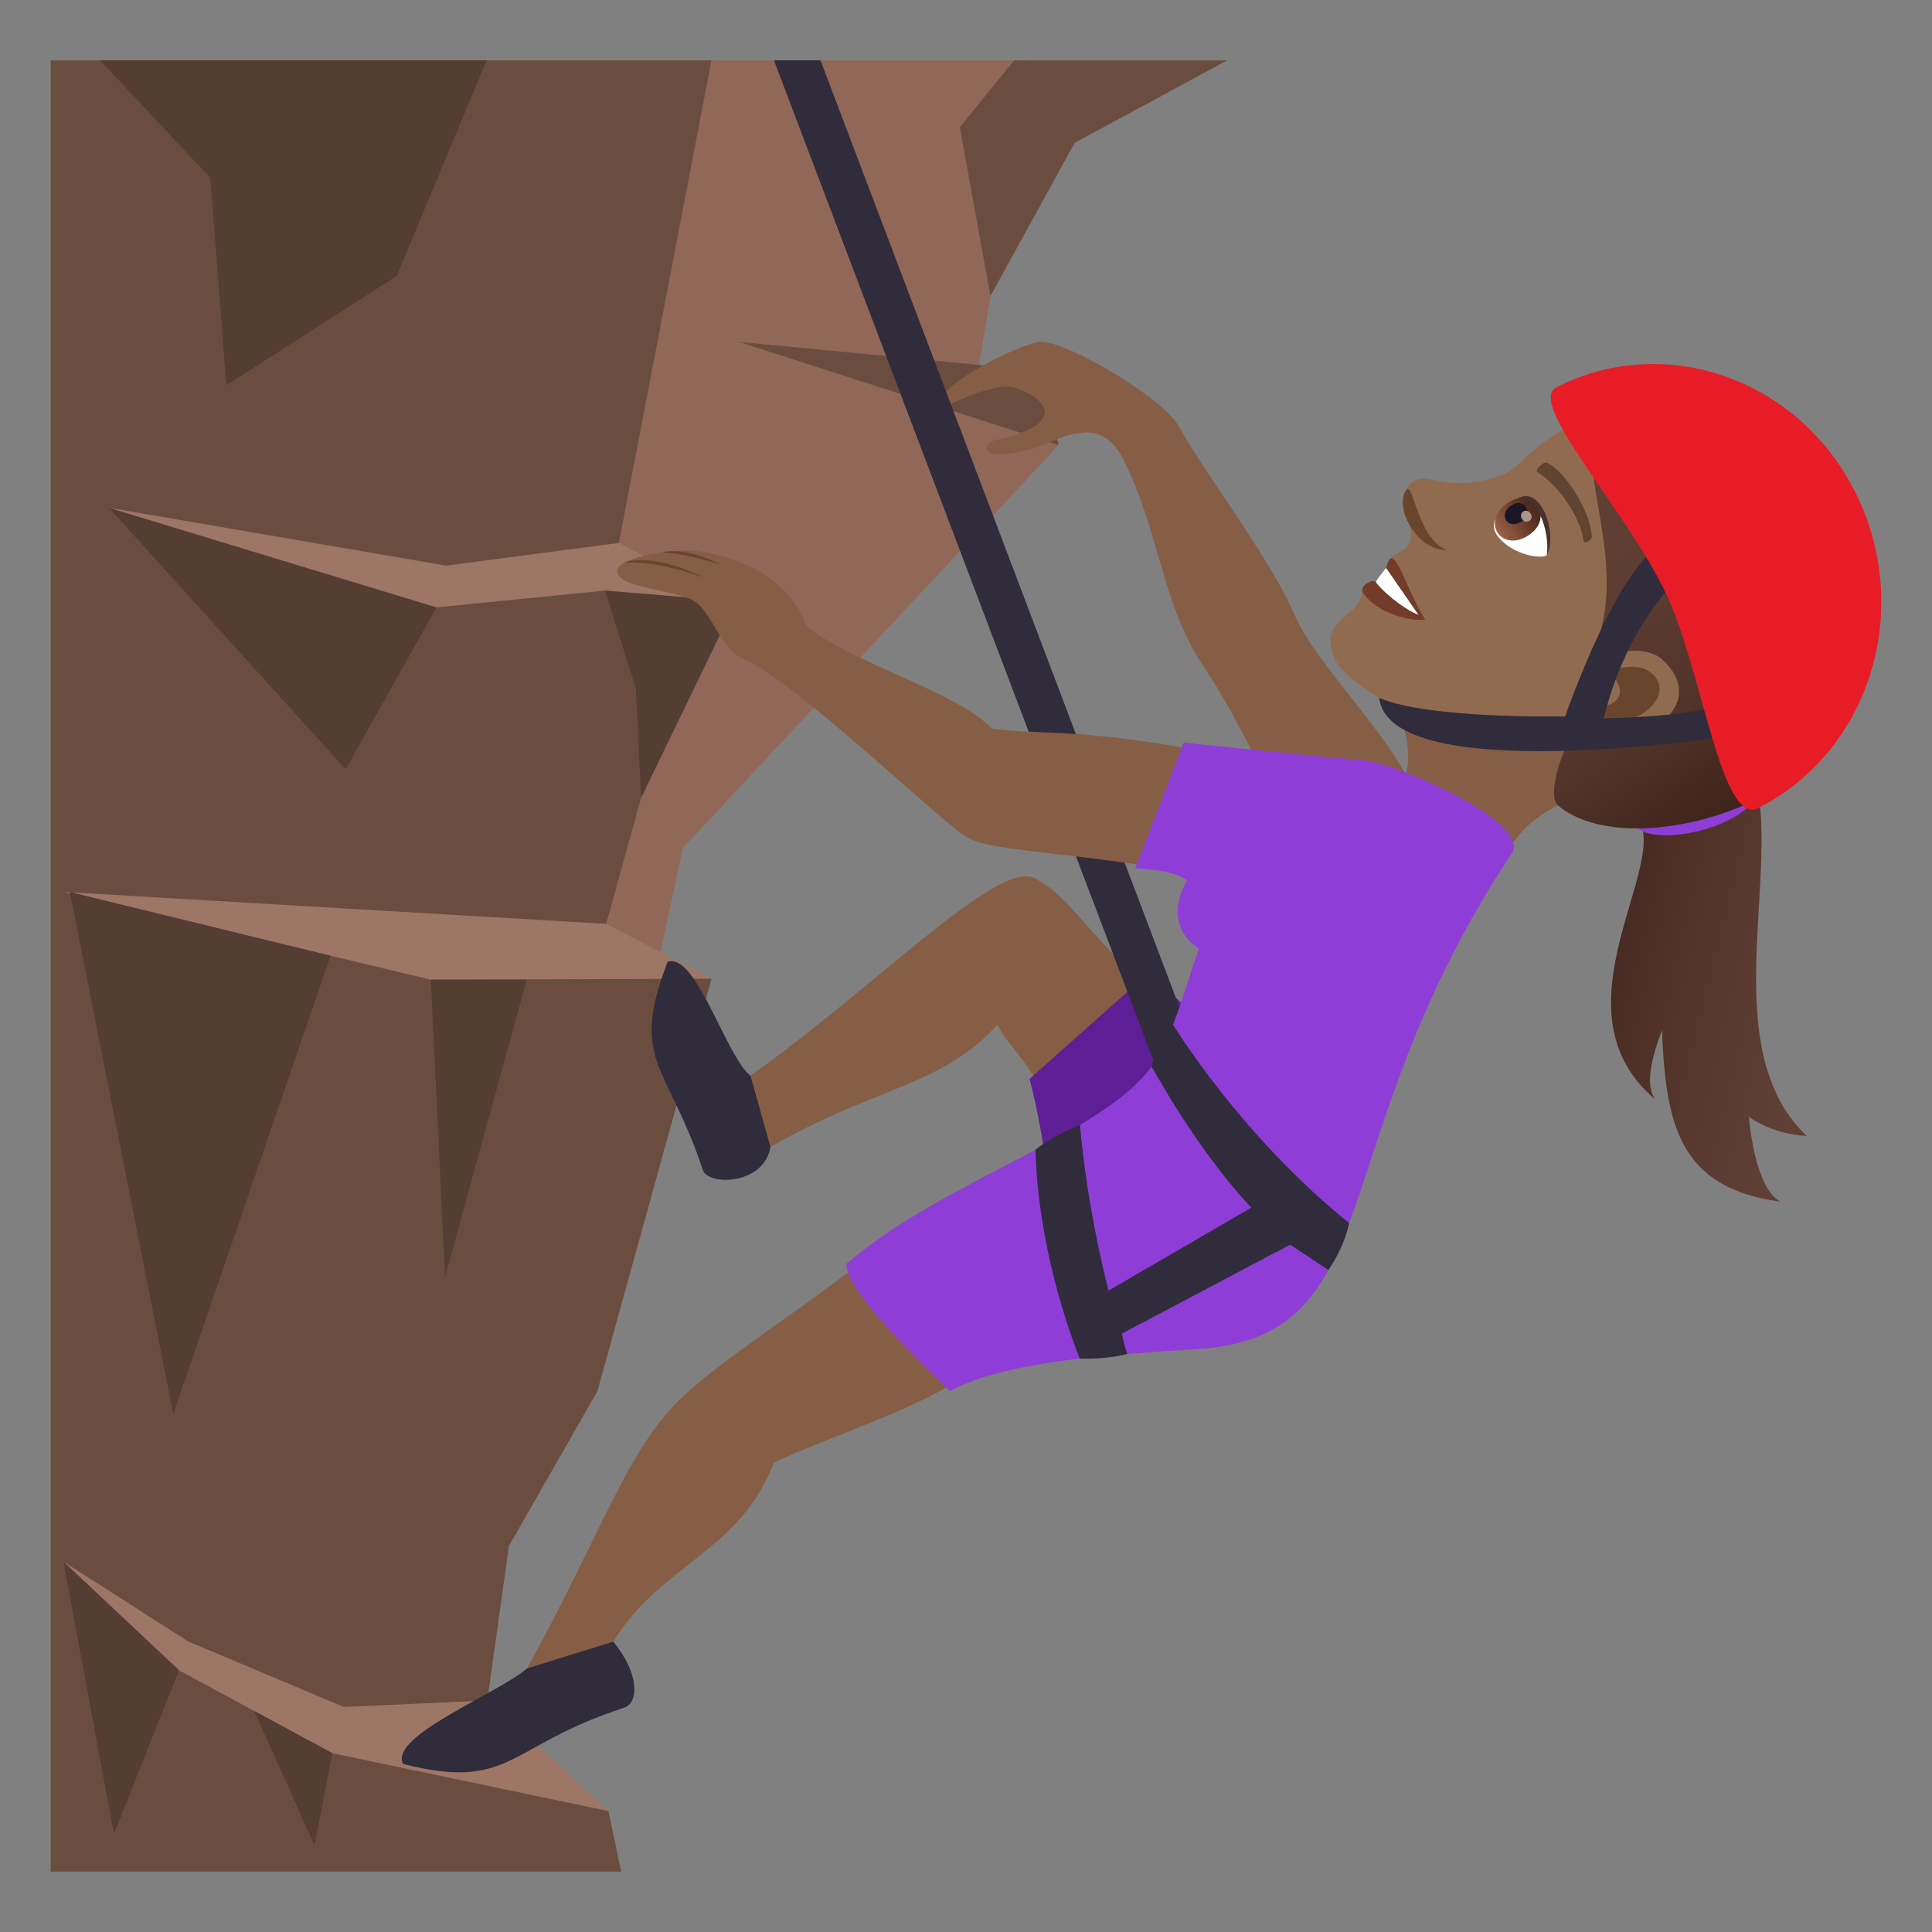 <?xml version="1.0" encoding="utf-8"?>
<!-- Generator: Adobe Illustrator 15.0.0, SVG Export Plug-In . SVG Version: 6.00 Build 0)  -->
<!DOCTYPE svg PUBLIC "-//W3C//DTD SVG 1.1//EN" "http://www.w3.org/Graphics/SVG/1.1/DTD/svg11.dtd">
<svg version="1.1" id="Layer_1" xmlns:x="http://ns.adobe.com/Extensibility/1.0/" xmlns:i="http://ns.adobe.com/AdobeIllustrator/10.0/" xmlns:graph="http://ns.adobe.com/Graphs/1.0/"
	 xmlns="http://www.w3.org/2000/svg" xmlns:xlink="http://www.w3.org/1999/xlink" xmlns:a="http://ns.adobe.com/AdobeSVGViewerExtensions/3.0/"
	 x="0px" y="0px" width="64px" height="64px" viewBox="0 0 64 64" enable-background="new 0 0 64 64" xml:space="preserve">
<rect x="0" y="0" width="64" height="64" fill="#808080" stroke="none"/>
<linearGradient id="SVGID_1_" gradientUnits="userSpaceOnUse" x1="-105.916" y1="-594.065" x2="-96.288" y2="-594.065" gradientTransform="matrix(0.971 0.239 -0.239 0.971 12.301 632.432)">
	<stop  offset="0" style="stop-color:#3B2118"/>
	<stop  offset="0.189" style="stop-color:#452920"/>
	<stop  offset="0.676" style="stop-color:#5A3A30"/>
	<stop  offset="1" style="stop-color:#614036"/>
	<a:midPointStop  offset="0" style="stop-color:#3B2118"/>
	<a:midPointStop  offset="0.382" style="stop-color:#3B2118"/>
	<a:midPointStop  offset="1" style="stop-color:#614036"/>
</linearGradient>
<path fill="url(#SVGID_1_)" d="M57.931,36.998c0.516,0.348,1.141,0.584,1.92,0.633c-4.559-4.334,2.676-15.247-6.426-14.155
	l0.428,3.291c2.24,1.036-2.813,6.44,0.971,9.646c-0.328-0.502-0.123-1.332,0.23-2.285c0.131,3.023,0.51,5.236,3.93,5.676
	C58.417,39.525,58.071,38.377,57.931,36.998z"/>
<path fill="#8E3ED6" d="M58.257,25.548c-0.447-1.16-3.547-0.627-4.16,1.327C53.591,28.477,58.993,27.461,58.257,25.548z"/>
<path fill="#855E45" d="M45.636,22.91c1.164,0.67,1.141,2.673,0.818,2.993c-1.051,1.048,2.688,3.402,3.721,1.945
	c0.896-1.265,2.74-1.666,2.74-1.666C52.837,25.257,55.542,19.952,45.636,22.91z"/>
<path fill="#916B50" d="M58.036,15.448c-2.57-2.703-5.502-2.327-7.723-0.081c-0.502,0.507-1.744,0.813-2.885,0.515
	c-0.414-0.108-0.736,0.075-0.852,0.347c-0.227,0.534,0.158,1.097,0.168,1.438c0.027,0.756-0.705,0.482-0.828,1.15
	c-0.059,0.305,0.537,0.654-0.791,0.768c-0.027,0.906-1.551,0.841-0.881,2.3c0.318,0.694,2.898,2.415,5.422,2.514
	c1.426,0.058,2.604-0.583,2.604-0.583c2.27,1.868,4.871,1.294,6.656-0.67C61.419,20.398,59.704,17.199,58.036,15.448z"/>
<g>
	<path fill="#733B2A" d="M45.917,18.816c0.02,0.405-0.34,0.469-0.34,0.469c-0.094-0.137-0.57,0.14-0.43,0.344
		c0.486,0.711,1.545,0.945,2.064,0.902C46.499,19.381,46.165,17.813,45.917,18.816z"/>
	<path fill="#FFFFFF" d="M45.917,18.816c0,0-0.314,0.376-0.34,0.469c0.152,0.224,0.813,0.839,1.412,1.083L45.917,18.816z"/>
</g>
<linearGradient id="SVGID_2_" gradientUnits="userSpaceOnUse" x1="-841.433" y1="-876.701" x2="-827.849" y2="-876.701" gradientTransform="matrix(0.566 0.824 -0.824 0.566 -194.918 1204.762)">
	<stop  offset="0" style="stop-color:#614036"/>
	<stop  offset="0.353" style="stop-color:#5E3D33"/>
	<stop  offset="0.644" style="stop-color:#54352B"/>
	<stop  offset="0.912" style="stop-color:#42271E"/>
	<stop  offset="1" style="stop-color:#3B2118"/>
	<a:midPointStop  offset="0" style="stop-color:#614036"/>
	<a:midPointStop  offset="0.746" style="stop-color:#614036"/>
	<a:midPointStop  offset="1" style="stop-color:#3B2118"/>
</linearGradient>
<path fill="url(#SVGID_2_)" d="M60.741,22.78c1.379-1.75,0.688-5.207-1.598-7.439c-2.225-2.17-5.219-2.836-6.068-1.654
	c-1.201,1.678,1.266,5.211-0.535,8.391c-0.172,0.147,0.342,1.173,0.207,1.324c-1.096,1.219-1.494,2.975-1.143,3.273
	C54.052,28.77,61.577,26.278,60.741,22.78z"/>
<path fill="#69452D" d="M46.579,16.24c-0.414,0.593,0.387,2.021,1.361,1.982C46.944,17.865,46.819,15.893,46.579,16.24z"/>
<g>
	<path fill="#916B50" d="M55.104,21.882c-1.014-0.971-3.816,0.432-3.787,1.662c0.002,0.176,0.361,0.843,1.213,0.739
		c0.471-0.058,1.273,0.354,2.014-0.025C55.497,23.776,56.112,22.849,55.104,21.882z"/>
	<path id="Path_2416_" fill="#69452D" d="M54.671,22.268c-0.297-0.222-0.816-0.263-1.379,0.002c0.977,0.83-0.201,1.571-0.961,0.759
		c-0.088,0.106-0.178,0.219-0.268,0.345c0.711,0.043,0.932,0.594,1.814,0.467C54.677,23.721,55.405,22.815,54.671,22.268z"/>
</g>
<path id="Path_2415_" fill="#5E4431" d="M52.731,17.764c-0.07-0.902-0.9-2.149-1.475-2.435c-0.119-0.063-0.428,0.246-0.336,0.306
	c0.715,0.452,1.432,1.48,1.539,2.293C52.476,18.035,52.747,17.897,52.731,17.764z"/>
<path fill="#FFFFFF" d="M51.239,18.392c-0.154,0.129-1.098,0.016-1.607-0.605c-0.289-0.353-0.09-0.688,0.166-0.986
	C50.985,15.864,51.552,17.635,51.239,18.392z"/>
<linearGradient id="Path_1_" gradientUnits="userSpaceOnUse" x1="-840.049" y1="-873.784" x2="-840.049" y2="-875.375" gradientTransform="matrix(0.566 0.824 -0.824 0.566 -194.918 1204.762)">
	<stop  offset="0" style="stop-color:#A6694A"/>
	<stop  offset="1" style="stop-color:#4F2A1E"/>
	<a:midPointStop  offset="0" style="stop-color:#A6694A"/>
	<a:midPointStop  offset="0.5" style="stop-color:#A6694A"/>
	<a:midPointStop  offset="1" style="stop-color:#4F2A1E"/>
</linearGradient>
<path id="Path_2414_" fill="url(#Path_1_)" d="M49.938,16.665c-0.908,0.626-0.184,1.674,0.721,1.051
	C51.501,17.138,50.78,16.087,49.938,16.665z"/>
<path id="Path_2413_" fill="#1A1626" d="M50.054,16.748c-0.453,0.312-0.092,0.834,0.359,0.522
	C50.837,16.982,50.476,16.457,50.054,16.748z"/>
<path id="Path_2412_" fill="#AB968C" d="M50.458,16.946c-0.188,0.129,0.021,0.435,0.209,0.304
	C50.847,17.129,50.638,16.824,50.458,16.946z"/>
<path fill="#45332C" d="M51.239,18.392c0.371-0.672-0.184-2.361-0.975-1.874C50.917,16.362,51.351,17.6,51.239,18.392z"/>
<path fill="#302C3B" d="M57.22,24.393c0,0-0.031-1.128-0.283-1.032c-1.043,0.402-3.803,0.432-3.803,0.432s0.625-3.22,3.09-5.219
	c0.211-0.171-0.564-0.732-0.83-0.693c-1.619,0.251-3.545,5.85-3.545,5.85s-4.559,0.095-6.162-0.616
	C46.021,26.111,57.22,24.393,57.22,24.393z"/>
<path fill="#E81C27" d="M61.524,16.437c-1.848-3.85-6.311-5.465-9.965-3.608c-1.008,0.51,2.279,4.018,3.619,6.808
	c1.219,2.544,1.828,7.76,3.068,7.128C61.901,24.913,63.37,20.287,61.524,16.437z"/>
<polygon fill="#916858" points="32.362,12.508 34.106,2 15.192,2 20.454,38.193 22.616,28.1 35.069,14.744 "/>
<polygon fill="#6B4D40" points="23.569,2 20.452,18.24 23.171,19.455 19.854,31.422 23.571,32.422 19.792,46.08 16.858,51.213 
	16.122,56.484 20.155,59.994 20.577,62 1.679,62 1.679,2 "/>
<polygon fill="#9E7666" points="2.103,51.734 6.243,54.379 11.388,56.545 16.202,56.328 20.155,59.994 11.011,58.078 5.929,55.33 
	"/>
<polygon fill="#9E7666" points="14.272,32.453 2.104,29.547 20.083,30.604 23.571,32.422 "/>
<polygon fill="#543D32" points="10.95,31.66 5.741,46.838 2.313,29.547 "/>
<polygon fill="#543D32" points="17.45,32.453 14.743,42.303 14.272,32.453 "/>
<polygon fill="#543D32" points="5.929,55.33 3.776,60.756 2.103,51.734 "/>
<polygon fill="#543D32" points="11.011,58.078 10.415,61.121 8.421,56.678 "/>
<polygon fill="#543D32" points="3.608,16.82 11.45,25.486 14.46,20.119 "/>
<polygon fill="#543D32" points="3.315,2 6.966,5.891 7.499,12.766 13.144,9.141 16.122,2 "/>
<polygon fill="#9E7666" points="3.608,16.82 14.774,18.738 20.503,17.986 24.478,20.059 20.044,19.563 14.46,20.119 "/>
<polygon fill="#6B4D40" points="24.476,11.324 34.429,12.281 35.069,14.744 "/>
<polygon fill="#543D32" points="21.063,22.813 20.044,19.563 24.388,19.922 21.237,26.432 "/>
<polygon fill="#6B4D40" points="33.593,2 40.649,2 35.599,4.734 32.81,9.807 31.794,4.215 "/>
<path fill="#855E45" d="M34.296,29.1c-1.256-0.689-5.484,3.814-9.775,6.771c-0.262,0.18,0.73,2.279,1.002,2.123
	c3.457-1.996,5.656-1.996,7.516-4.047c0.285,0.592,1.041,1.258,1.422,2.131c0.264,0.604,4.418-2.467,3.9-2.967
	C35.622,30.453,35.399,29.705,34.296,29.1z"/>
<path fill="#855E45" d="M42.888,20.375c-0.793-1.854-2.949-4.652-3.84-6.256c-0.529-0.949-3.727-2.832-4.574-2.792
	c-0.68,0.03-3.775,1.581-3.348,2.226c2.045-0.98,2.367-0.76,2.703-0.633c0.859,0.328,1.496,1.158-0.854,1.656
	c-0.408,0.086-0.502,0.605,0.414,0.461c1.465-0.236,1.4-0.557,2.438-0.703c0.705-0.1,1.145,0.396,1.402,0.916
	c1.18,2.385,1.268,4.764,2.615,6.789c2.123,3.193,2.088,4.848,4.371,6.188c0.48,0.281,2.99-0.848,2.867-1.332
	C46.544,24.744,43.675,22.209,42.888,20.375z"/>
<path fill="#302C3B" d="M24.86,35.635c-0.82-0.656-1.805-4.107-2.746-3.771c-1.268,3.311-0.002,3.352,1.168,6.895
	c0.172,0.525,2.027,0.506,2.24-0.764L24.86,35.635z"/>
<path fill="#5D1E96" d="M39.788,34.156c-0.227-0.771-1.775-1.893-1.775-1.893s-2.244,1.994-3.906,3.477c0,0,0.539,2.059,0.559,3.338
	C34.692,41.258,40.421,36.293,39.788,34.156z"/>
<path fill="#302C3B" d="M39.026,37.281L25.638,2h1.543l13.469,35.533C40.606,37.658,38.407,39.201,39.026,37.281z"/>
<path fill="#855E45" d="M39.509,24.824c-3.887-0.707-5.055-0.473-6.652-0.686c-1.094-1.213-5.047-2.322-6.176-3.465
	c-0.773-2.084-3.352-2.385-3.625-2.42c-0.615-0.08-2.547,0.164-2.6,0.641c-0.072,0.617,2.09,0.629,2.637,1.084
	c0.496,0.412,0.865,1.586,1.539,1.854c1.637,0.65,6.68,5.527,7.404,5.91c0.803,0.424,2.443,0.42,6.127,0.961
	C38.878,28.809,40.216,24.953,39.509,24.824z"/>
<path fill="#855E45" d="M17.458,55.268c2.439-4.408,3.281-7.168,5.061-8.908c1.275-1.248,4.041-2.994,5.879-4.449
	c0.598-0.475,4.18,3.172,3.57,3.639c-1.387,1.07-4.689,2.111-6.33,2.9c-1.16,2.998-3.729,3.336-5.32,5.93
	C20.14,54.664,17.286,55.578,17.458,55.268z"/>
<path fill="#302C3B" d="M17.458,55.268c-0.986,0.85-4.57,2.23-4.107,3.166c3.602,0.906,3.434-0.598,7.305-1.857
	c0.551-0.18,0.494-1.176-0.338-2.197L17.458,55.268z"/>
<path fill="#8E3ED6" d="M39.212,24.6l-1.611,4.162c1.426,0.066,1.723,0.41,1.723,0.41s-0.916,1.355,0.389,2.262
	c-0.51,1.42-0.846,2.918-1.598,3.939c-1.633,2.221-6.969,3.801-10.072,6.488c-0.111,0.945,3.426,4.219,3.426,4.219
	c1.969-1.059,5.773-1.225,8.242-1.393c6.406-0.436,4.01-6.83,10.369-16.422c0.67-1.008-3.807-2.999-4.973-3.09
	C43.421,25.045,39.212,24.6,39.212,24.6z"/>
<path fill="#69452D" d="M23.325,19.138c-1.797-0.896-2.668-0.495-2.668-0.495S21.56,18.513,23.325,19.138z"/>
<path fill="#69452D" d="M23.888,18.708c-1.281-0.648-1.965-0.406-1.965-0.406S22.513,18.278,23.888,18.708z"/>
<path fill="#302C3B" d="M38.858,33.941c0,0,2.221,3.666,5.834,6.574c-0.176,0.859-0.689,1.555-0.689,1.555l-1.266-0.838
	l-5.568,2.943c0,0,0.027,0.268,0.176,0.676c-0.779,0.199-1.576,0.152-1.576,0.152s-1.373-3.262-1.467-6.916
	c0.531-0.439,1.473-0.824,1.473-0.824c0.252,2.896,0.947,5.49,0.947,5.49l4.732-2.75c0,0-1.52-1.5-3.311-4.678
	C38.396,34.438,38.858,33.941,38.858,33.941z"/>
</svg>
